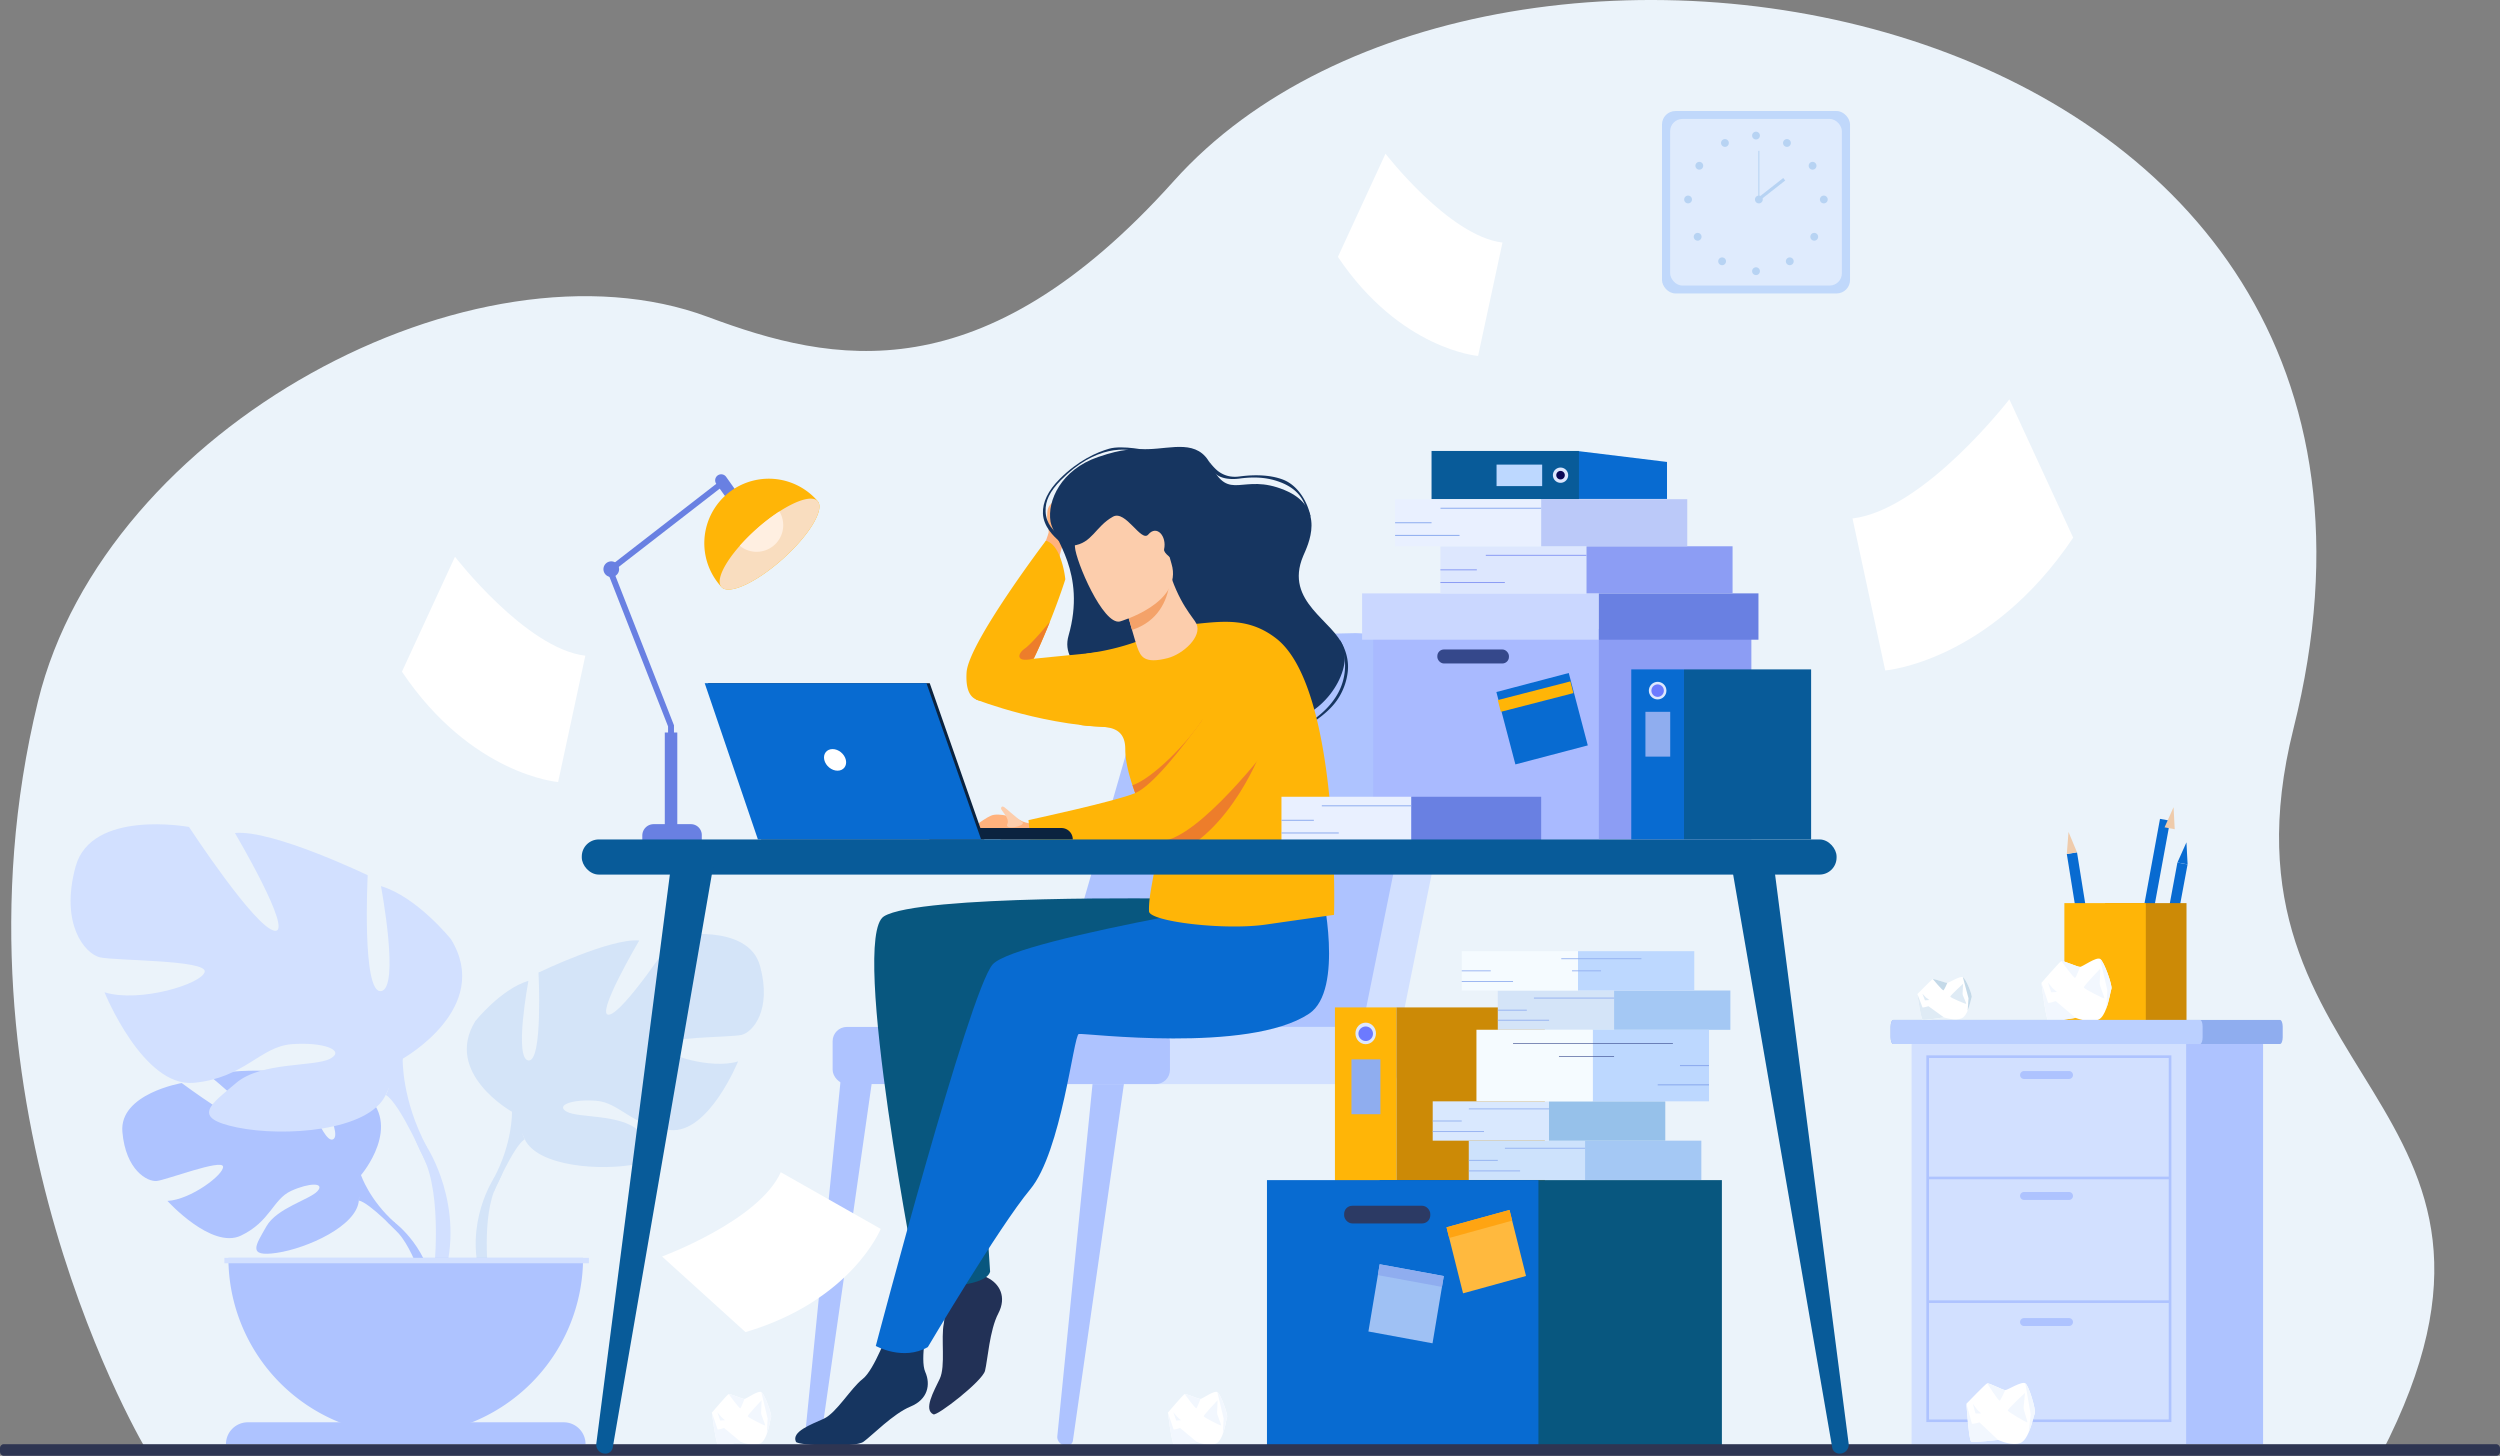 <svg xmlns="http://www.w3.org/2000/svg" viewBox="0 0 2450.62 1427.06"><rect x="0" y="0" width="2450.62" height="1427.06" fill="#808080" stroke="none"/><defs><style>.cls-1{fill:#ebf3fa;}.cls-2{fill:#086bd1;}.cls-3{fill:#efcbab;}.cls-4{fill:#cc8a06;}.cls-5{fill:#ffb507;}.cls-6{fill:#fff;}.cls-7{fill:#f2f7fe;}.cls-8{fill:#8fadef;}.cls-9{fill:#bbd0ff;}.cls-10{fill:#aec3ff;}.cls-11{fill:#d2e0ff;}.cls-12{fill:#c0d8fb;}.cls-13{fill:#dfebfd;}.cls-14{fill:#b7d3f3;}.cls-15{fill:#d4e4f8;}.cls-16{fill:#c4d9e8;}.cls-17{fill:#dfebf5;}.cls-18{fill:#223156;}.cls-19{fill:#08577f;}.cls-20{fill:#163560;}.cls-21{fill:#ffb27d;}.cls-22{fill:#fccdac;}.cls-23{fill:#f4a269;}.cls-24{fill:#ed7d2b;}.cls-25{fill:#dde7fe;}.cls-26{fill:#6c7aff;}.cls-27{fill:#cde2fc;}.cls-28{fill:#a4c8f4;}.cls-29{fill:#d9e8fe;}.cls-30{fill:#96c1ea;}.cls-31{fill:#f5fbff;}.cls-32{fill:#bdd8ff;}.cls-33{fill:#35488b;}.cls-34{fill:#2c3a64;}.cls-35{fill:#9fc1f4;}.cls-36{fill:#ffb93e;}.cls-37{fill:#ffa412;}.cls-38{fill:#8c9df4;}.cls-39{fill:#a9baff;}.cls-40{fill:#cad7ff;}.cls-41{fill:#6980e2;}.cls-42{fill:#085b99;}.cls-43{fill:#0b0755;}.cls-44{fill:#e9f0ff;}.cls-45{fill:#bbc9f9;}.cls-46{fill:#2e3552;}.cls-47{fill:#0b233f;}.cls-48{fill:#f9ddbf;}.cls-49{fill:#ffefe1;}</style></defs><g id="Layer_2" data-name="Layer 2"><g id="_Layer_" data-name="&lt;Layer&gt;"><path class="cls-1" d="M145.07,1424.16s-205.28-338-107.8-736.83c66-269.91,428.9-461.64,656.72-376.65,122,45.5,268.08,77.15,456.76-133.38C1465.69-174.11,2429.09-7.2,2248.2,714.17c-87.54,349.09,266.42,361.78,86.06,710.73Z"/><rect class="cls-2" x="2035.39" y="835.54" width="10.13" height="119.44" transform="translate(-116.11 334.76) rotate(-9.12)"/><polygon class="cls-3" points="2027.66 815.53 2025.99 837.1 2035.99 835.49 2027.66 815.53"/><rect class="cls-2" x="2123.44" y="845.37" width="10.13" height="119.44" transform="translate(201.2 -373.67) rotate(10.53)"/><polygon class="cls-2" points="2143.26 825.7 2134.43 845.45 2144.4 847.3 2143.26 825.7"/><rect class="cls-2" x="2110.81" y="810.92" width="10.13" height="119.44" transform="matrix(0.98, 0.18, -0.18, 0.98, 194.71, -371.96)"/><polygon class="cls-3" points="2130.63 791.25 2121.8 811 2131.77 812.85 2130.63 791.25"/><rect class="cls-4" x="2063.5" y="885.28" width="79.82" height="115.04"/><rect class="cls-5" x="2023.59" y="885.28" width="79.82" height="115.04"/><path class="cls-6" d="M2069.71,969.28c-.75,1.8-2.13,11.35-5.07,19.35h0c-1.77,4.81-4.1,9-7.19,10.68-8.25,4.41-22.85-1.55-22.85-1.55s-24.23,4.16-26.66,3.17-6.83-37.47-6.83-37.47,17.88-20.75,19.54-21.41,15.95,5.89,18.32,5.76,15.76-10,19.61-7.89S2070.91,966.39,2069.71,969.28Z"/><path class="cls-7" d="M2039,947.82s-3.7,9.81-4.84,10.72-13.48-16.48-13.48-16.48C2022.31,941.4,2036.6,948,2039,947.82Z"/><path class="cls-7" d="M2058.82,949.46s-16.44,17-16.13,18.49,19.42,11.16,20.07,10.75-4.65-12.36-4.53-14.43S2058.82,949.46,2058.82,949.46Z"/><path class="cls-7" d="M2069.71,969.28c-.75,1.8-2.13,11.35-5.07,19.35h0l1.07-18-7.13-30.7C2062.43,942,2070.91,966.39,2069.71,969.28Z"/><path class="cls-7" d="M2034.6,997.77s-24.23,4.16-26.66,3.17-6.83-37.47-6.83-37.47,6.34,18.48,6.51,19.41,7.56-1.54,7.56-1.54Z"/><polygon class="cls-7" points="2007.46 963.12 2010.71 972.68 2016.29 972.37 2011.92 968.52 2007.46 963.12"/><path class="cls-8" d="M1853.32,1006.39v10.39c0,3.64,1.18,6.61,2.62,6.61H2235c1.44,0,2.62-3,2.62-6.61v-10.39c0-3.63-1.18-6.6-2.62-6.6H1855.94C1854.5,999.79,1853.32,1002.76,1853.32,1006.39Z"/><path class="cls-9" d="M1853.32,1006.39v10.39c0,3.64,1.08,6.61,2.4,6.61h301c1.31,0,2.39-3,2.39-6.61v-10.39c0-3.63-1.08-6.6-2.39-6.6h-301C1854.4,999.79,1853.32,1002.76,1853.32,1006.39Z"/><rect class="cls-10" x="1949.26" y="1023.39" width="269.12" height="392.26" transform="translate(4167.65 2439.04) rotate(180)"/><rect class="cls-11" x="1873.85" y="1023.39" width="269.12" height="392.26" transform="translate(4016.81 2439.04) rotate(180)"/><path class="cls-10" d="M1888.3,1034.47h240.2V1394H1888.3Zm237.61,2.6h-235V1391.4h235Z"/><rect class="cls-10" x="1889.6" y="1153.4" width="237.61" height="2.59"/><rect class="cls-10" x="1889.6" y="1274.65" width="237.61" height="2.59"/><path class="cls-10" d="M1984.06,1057.66h44.09a3.9,3.9,0,0,0,3.89-3.89h0a3.9,3.9,0,0,0-3.89-3.89h-44.09a3.9,3.9,0,0,0-3.89,3.89h0A3.9,3.9,0,0,0,1984.06,1057.66Z"/><path class="cls-10" d="M1984.06,1176.23h44.09a3.9,3.9,0,0,0,3.89-3.89h0a3.9,3.9,0,0,0-3.89-3.89h-44.09a3.9,3.9,0,0,0-3.89,3.89h0A3.9,3.9,0,0,0,1984.06,1176.23Z"/><path class="cls-10" d="M1984.06,1299.83h44.09a3.9,3.9,0,0,0,3.89-3.89h0a3.9,3.9,0,0,0-3.89-3.89h-44.09a3.9,3.9,0,0,0-3.89,3.89h0A3.9,3.9,0,0,0,1984.06,1299.83Z"/><rect class="cls-12" x="1629.17" y="108.84" width="184.32" height="178.82" rx="13.18"/><rect class="cls-13" x="1637.15" y="116.59" width="168.35" height="163.33" rx="12.04"/><path class="cls-14" d="M1717.51,132.91a3.82,3.82,0,1,1,3.82,3.82A3.82,3.82,0,0,1,1717.51,132.91Z"/><path class="cls-14" d="M1748.32,138.31a3.82,3.82,0,1,1,1.48,5.19A3.82,3.82,0,0,1,1748.32,138.31Z"/><path class="cls-14" d="M1774.71,159.28a3.82,3.82,0,1,1-1.14,5.27A3.81,3.81,0,0,1,1774.71,159.28Z"/><path class="cls-14" d="M1787.79,191.73a3.82,3.82,0,1,1-3.82,3.82A3.82,3.82,0,0,1,1787.79,191.73Z"/><path class="cls-14" d="M1781.11,229.4a3.82,3.82,0,1,1-5.4,0A3.82,3.82,0,0,1,1781.11,229.4Z"/><path class="cls-14" d="M1757.13,253.44a3.82,3.82,0,1,1-5.4,0A3.8,3.8,0,0,1,1757.13,253.44Z"/><path class="cls-14" d="M1717.51,265.83a3.82,3.82,0,1,1,3.82,3.82A3.82,3.82,0,0,1,1717.51,265.83Z"/><path class="cls-14" d="M1694.21,138.31a3.82,3.82,0,1,0-1.48,5.19A3.82,3.82,0,0,0,1694.21,138.31Z"/><path class="cls-14" d="M1667.82,159.28a3.82,3.82,0,1,0,1.14,5.27A3.81,3.81,0,0,0,1667.82,159.28Z"/><path class="cls-14" d="M1654.75,191.73a3.82,3.82,0,1,0,3.81,3.82A3.82,3.82,0,0,0,1654.75,191.73Z"/><path class="cls-14" d="M1661.42,229.4a3.82,3.82,0,1,0,5.4,0A3.82,3.82,0,0,0,1661.42,229.4Z"/><path class="cls-14" d="M1685.4,253.44a3.82,3.82,0,1,0,5.4,0A3.82,3.82,0,0,0,1685.4,253.44Z"/><path class="cls-14" d="M1720.3,195.55a3.82,3.82,0,1,1,3.82,3.82A3.82,3.82,0,0,1,1720.3,195.55Z"/><rect class="cls-14" x="1723.59" y="147.85" width="1.04" height="47.7"/><rect class="cls-14" x="1720.2" y="184" width="32.15" height="3.13" transform="translate(255.98 1111.73) rotate(-38.13)"/><path class="cls-10" d="M353.87,1151.89s42.32-49.37,2.61-80.74c0,0-29-17.56-52.66-16.13,0,0,33.51,56.2,22.67,61.79s-32.83-65.32-32.83-65.32-66-6.4-87.24,3.81c0,0,56.43,46.18,44.55,48.93s-72.84-42.58-72.84-42.58-61.43,10.46-58.16,47.94,24.44,49.05,33.75,48.05,63.73-21.77,64.91-14.15-31.57,32.54-54.51,33.7c0,0,43.31,47.77,72.1,34s31.24-35.64,49.18-43.83,33.27-8.18,25.86.18-39.89,16.49-50.15,34.64-19.47,30.39,10.32,25.91,78.19-26.27,80.31-51.23Z"/><path class="cls-10" d="M150.16,1110.6s166.86-6.43,203.71,41.29c0,0,8.15,24.4,33.23,46.63l3.9,10.65s-28.91-30.48-39.26-32.33C351.74,1176.84,367.92,1117.72,150.16,1110.6Z"/><path class="cls-10" d="M387.1,1198.52s35.81,26.49,38.3,73.81l-6.5.59s-11.44-48.94-32.12-68.08S387.1,1198.52,387.1,1198.52Z"/><path class="cls-15" d="M501.84,1089.8s-67.33-37.7-35.91-88.87c0,0,25.13-31.41,52.06-39.49,0,0-14.36,76.3,0,78.09s9.87-86.17,9.87-86.17,70.92-34.11,98.74-31.42c0,0-44,74.51-29.62,72.71s63.73-77.19,63.73-77.19,72.71-13.47,84.38,29.62-7.19,64.62-18,67.32-79.88,1.79-78.09,10.77,48.47,23.34,74.5,15.26c0,0-28.72,70.91-66.42,67.32s-49.37-26.93-72.71-28.73-40.39,4.49-28.72,10.78,51.16,2.06,70,18.08,34.11,25.9-.89,33.08-97.84,2.69-110.41-24.24Z"/><path class="cls-15" d="M711.87,960.54s-188.49,61-210,129.26c0,0,.89,30.52-18,65.52v13.47s19.75-45.78,30.52-52.07C514.4,1116.72,472.21,1057.48,711.87,960.54Z"/><path class="cls-15" d="M483.88,1155.32s-29.07,44.14-12.49,97.88l7.47-2s-7.26-59.19,7.95-89S483.88,1155.32,483.88,1155.32Z"/><path class="cls-11" d="M394.73,1037.8s88.74-49.69,47.33-117.13c0,0-33.13-41.42-68.62-52.07,0,0,18.93,100.58,0,102.94s-13-113.59-13-113.59S267,813,230.27,816.54c0,0,58,98.21,39,95.84s-84-101.75-84-101.75-95.84-17.75-111.22,39,9.47,85.19,23.67,88.74,105.3,2.37,102.94,14.2-63.9,30.77-98.21,20.12c0,0,37.86,93.47,87.56,88.74s65.07-35.5,95.84-37.86,53.24,5.91,37.86,14.19-67.44,2.72-92.29,23.84-45,34.14,1.18,43.61,129,3.55,145.54-32Z"/><path class="cls-11" d="M117.86,867.42s248.48,80.46,276.87,170.38c0,0-1.18,40.23,23.67,86.38v17.75s-26-60.35-40.23-68.63C378.17,1073.3,433.78,995.21,117.86,867.42Z"/><path class="cls-11" d="M418.4,1124.18s38.32,58.19,16.47,129l-9.86-2.65s9.57-78-10.48-117.25S418.4,1124.18,418.4,1124.18Z"/><path class="cls-10" d="M397.72,1406.8A173.83,173.83,0,0,1,223.89,1233H571.55A173.82,173.82,0,0,1,397.72,1406.8Z"/><path class="cls-10" d="M221.49,1415.65H574a21.44,21.44,0,0,0-21.44-21.45H242.94a21.45,21.45,0,0,0-21.45,21.45Z"/><rect class="cls-11" x="219.94" y="1232.97" width="357.33" height="5.33" transform="translate(797.21 2471.28) rotate(180)"/><path class="cls-6" d="M755.83,1389.3c-.62,1.53-1.74,9.61-4.18,16.37h0c-1.48,4.08-3.42,7.66-6,9.07-7,3.77-19.32-1.2-19.32-1.2s-20.45,3.64-22.51,2.81-6-31.62-6-31.62,15-17.63,16.41-18.2,13.51,4.91,15.51,4.78,13.27-8.49,16.53-6.76S756.83,1386.85,755.83,1389.3Z"/><path class="cls-7" d="M729.75,1371.32s-3.08,8.31-4,9.08-11.47-13.86-11.47-13.86C715.64,1366,727.75,1371.45,729.75,1371.32Z"/><path class="cls-7" d="M746.53,1372.61s-13.81,14.45-13.54,15.7,16.46,9.34,17,9-4-10.42-3.91-12.18S746.53,1372.61,746.53,1372.61Z"/><path class="cls-7" d="M755.83,1389.3c-.62,1.53-1.74,9.61-4.18,16.37h0l.82-15.23-6.18-25.9C749.55,1366.29,756.83,1386.85,755.83,1389.3Z"/><path class="cls-7" d="M726.3,1413.55s-20.45,3.64-22.51,2.81-6-31.62-6-31.62,5.46,15.58,5.6,16.36,6.38-1.33,6.38-1.33Z"/><polygon class="cls-7" points="703.2 1384.41 705.99 1392.47 710.71 1392.18 707 1388.95 703.2 1384.41"/><path class="cls-6" d="M1202.83,1389.3c-.63,1.53-1.74,9.61-4.19,16.37h0c-1.47,4.08-3.42,7.66-6,9.07-6.95,3.77-19.31-1.2-19.31-1.2s-20.45,3.64-22.52,2.81-6-31.62-6-31.62,15-17.63,16.4-18.2,13.51,4.91,15.51,4.78,13.27-8.49,16.53-6.76S1203.83,1386.85,1202.83,1389.3Z"/><path class="cls-7" d="M1176.74,1371.32s-3.08,8.31-4,9.08-11.48-13.86-11.48-13.86C1162.63,1366,1174.74,1371.45,1176.74,1371.32Z"/><path class="cls-7" d="M1193.53,1372.61s-13.81,14.45-13.54,15.7,16.46,9.34,17,9-4-10.42-3.9-12.18S1193.53,1372.61,1193.53,1372.61Z"/><path class="cls-7" d="M1202.83,1389.3c-.63,1.53-1.74,9.61-4.19,16.37h0l.82-15.23-6.18-25.9C1196.54,1366.29,1203.83,1386.85,1202.83,1389.3Z"/><path class="cls-7" d="M1173.3,1413.55s-20.45,3.64-22.52,2.81-6-31.62-6-31.62,5.45,15.58,5.6,16.36,6.38-1.33,6.38-1.33Z"/><polygon class="cls-7" points="1150.19 1384.41 1152.98 1392.47 1157.7 1392.18 1153.99 1388.95 1150.19 1384.41"/><path class="cls-6" d="M1994.61,1385.42c-.84,1.73-2.71,11-6,18.72h0c-2,4.63-4.52,8.65-7.65,10.1-8.33,3.89-22.34-2.77-22.34-2.77s-24,2.77-26.35,1.67-4.67-37.15-4.67-37.15,18.68-19.41,20.35-20,15.34,6.65,17.67,6.65,16-8.92,19.68-6.68S1995.94,1382.65,1994.61,1385.42Z"/><path class="cls-7" d="M1965.59,1362.69s-4.17,9.43-5.33,10.26-12.34-16.91-12.34-16.91C1949.58,1355.48,1963.26,1362.69,1965.59,1362.69Z"/><path class="cls-7" d="M1985,1365.37s-17.06,15.8-16.84,17.28,18.45,12,19.12,11.65-3.89-12.39-3.67-14.42S1985,1365.37,1985,1365.37Z"/><path class="cls-7" d="M1994.61,1385.42c-.84,1.73-2.71,11-6,18.72h0l2-17.62-5.34-30.52C1988.94,1358.26,1995.94,1382.65,1994.61,1385.42Z"/><path class="cls-7" d="M1958.59,1411.48s-24,2.77-26.35,1.67-4.67-37.15-4.67-37.15,5.23,18.48,5.34,19.4,7.5-1.09,7.5-1.09Z"/><polygon class="cls-7" points="1933.83 1376 1936.49 1385.56 1942 1385.56 1937.91 1381.54 1933.83 1376"/><path class="cls-6" d="M1932.72,977.59c-.58,1.23-1.66,7.7-3.94,13.14h0c-1.38,3.27-3.19,6.16-5.59,7.31-6.4,3.08-17.72-.79-17.72-.79s-18.79,3.09-20.68,2.45-5.29-25.24-5.29-25.24,13.88-14.24,15.17-14.7,12.37,3.8,14.21,3.68,12.22-6.92,15.21-5.56S1933.65,975.62,1932.72,977.59Z"/><path class="cls-16" d="M1908.88,963.44s-2.88,6.67-3.76,7.3-10.45-11-10.45-11C1896,959.29,1907,963.56,1908.88,963.44Z"/><path class="cls-17" d="M1924.28,964.32S1911.52,976,1911.76,977s15,7.32,15.56,7-3.6-8.3-3.51-9.71S1924.28,964.32,1924.28,964.32Z"/><path class="cls-16" d="M1932.72,977.59c-.58,1.23-1.66,7.7-3.94,13.14h0l.84-12.18-5.52-20.67C1927.08,959.24,1933.65,975.62,1932.72,977.59Z"/><path class="cls-17" d="M1905.47,997.25s-18.79,3.09-20.68,2.45-5.29-25.24-5.29-25.24,4.92,12.41,5,13,5.86-1.13,5.86-1.13Z"/><polygon class="cls-17" points="1884.43 974.14 1886.94 980.57 1891.28 980.29 1887.89 977.74 1884.43 974.14"/><path class="cls-18" d="M913.89,1244.45s14.37,38.47,11.32,52.75,1.87,41.94-4,54.31S905,1381.87,915,1386.42c3.8,1.73,48-32.57,50.55-42.68s4.5-40,13-56.18,1.37-29.28-10.86-35.24-29.27-38.6-29.27-38.6Z"/><path class="cls-10" d="M1045.9,1417.07h-.65c-5.25-.1-9.31-4.39-8.81-9.33l35-350.15,30.6,2.73-50.34,352A5.7,5.7,0,0,1,1045.9,1417.07Z"/><path class="cls-10" d="M1383.5,1417.07h.64c5.26-.1,9.32-4.39,8.82-9.33l-35.06-350.15-30.59,2.73,50.34,352A5.69,5.69,0,0,0,1383.5,1417.07Z"/><path class="cls-10" d="M798.55,1417.07h-.64c-5.26-.1-9.32-4.39-8.82-9.33l35.06-350.15,30.59,2.73-50.34,352A5.7,5.7,0,0,1,798.55,1417.07Z"/><path class="cls-11" d="M1373.06,1006.64l62.23-307.33c8-41.61-26.49-79.66-71.26-78.64l-120,2.74a94.82,94.82,0,0,0-88.91,68.44l-91,314.79Z"/><path class="cls-10" d="M1335.41,1006.64l62.23-307.33c8-41.61-26.49-79.66-71.26-78.64l-120,2.74a94.82,94.82,0,0,0-88.91,68.44l-91,314.79Z"/><path class="cls-11" d="M880.85,1006.64h492.21a0,0,0,0,1,0,0v38.71a17.35,17.35,0,0,1-17.35,17.35H880.85a17.35,17.35,0,0,1-17.35-17.35V1024A17.35,17.35,0,0,1,880.85,1006.64Z"/><rect class="cls-10" x="816.18" y="1006.64" width="330.66" height="56.05" rx="13.97"/><path class="cls-19" d="M1152.55,880.89s-252.48-4-286.16,17.41,33.67,363.54,33.67,363.54,65.3,2.08,70.49-15.2c0,0-11.75-160.31-1.47-188S973,992.57,973,992.57s127.72,19.49,168.28,9.89S1152.55,880.89,1152.55,880.89Z"/><path class="cls-20" d="M871,1304.15s-13.85,38.67-25.39,47.6S820,1385,807.54,1390.69s-32,12.69-27.31,22.63c1.79,3.77,57.7,6.1,66.16,0s29.23-27.63,46.15-34.55,19.94-21.49,14.44-33.93,2.54-48.38,2.54-48.38Z"/><path class="cls-2" d="M1295.72,871.9S996.11,918.78,973,945.45s-114.5,373.92-114.5,373.92,26.67,15,51,1.12c0,0,69.6-117.7,100.35-154.62s42.55-151.16,47.61-152.31,166.3,19.47,225.7-19.84C1318.18,970.56,1295.72,871.9,1295.72,871.9Z"/><path class="cls-21" d="M1017.4,807.58s-10.62.76-18.07-3.93c-2.5-1.58-20.1-7.68-28.15-4s-25,16.11-20.37,19.78,19.63,1.53,23.28.34,9.93,7.92,16.52,7.43,16-4.06,30-1.88,11.6-17.94,9.56-19.65S1017.4,807.58,1017.4,807.58Z"/><path class="cls-22" d="M1002.62,806.32s-12-9.72-15.78-13.18-5.13-3-5.56-.83,9,9.61,6.11,15.62S1004.07,810.2,1002.62,806.32Z"/><path class="cls-20" d="M1275.37,715l-.79-1.44c14.74-8.08,26-17.55,33.33-28.16a57.29,57.29,0,0,0,10.31-27.29,56.39,56.39,0,0,0-4.69-28.85l0-1.69c.27.51,9.35,13.33,7.67,30.27a61.16,61.16,0,0,1-10.65,28.66C1303,697.28,1290.34,706.76,1275.37,715Z"/><path class="cls-21" d="M1023.23,535.3s4.2-10.71,4.71-13.39-4.17-19.89.86-26.32,20-18.92,22.23-13.94-2.94,18-4.81,21,4.93,10.66,3,16.46-9.48,15-10.6,28-16.34,5-17.43,2.75S1023.23,535.3,1023.23,535.3Z"/><path class="cls-20" d="M1076.35,448c25.53-8.71,33.18-7.37,49.18-7.73,23.41-.53,48.81-10,61.12,15,18.63,37.76,30.87,7.8,72.56,25.13s22.63,54.25,18.25,64.59c-19.2,45.38,31,63.76,39.44,89.71s-22.4,72.18-62.26,72.75-225-22.22-207.23-84.24-14.93-95.73-17.62-111.84C1026.37,490.86,1040.19,460.35,1076.35,448Z"/><path class="cls-5" d="M1307.67,896.81q-35.87,5-66.72,9.48c-41.06,5.94-114.33-3-114.64-13-.49-16.43,5.22-33.8,6.42-50.11.57-7.8.12-15.35-2.53-22.44-.9-2.39-2-5.13-3.26-8.15-2.56-6.17-5.73-13.51-8.92-21.39-1.8-4.46-3.6-9.1-5.3-13.81-.77-2.09-1.5-4.2-2.2-6.3-.16-.47-.32-1-.47-1.41-.51-1.54-1-3.06-1.46-4.6s-.87-2.91-1.28-4.37a132.45,132.45,0,0,1-3.35-15.16,70.31,70.31,0,0,1-.91-11.1c0-15.68-8.4-20.17-18.75-21.68-4.59-.67-9.53-.77-14.28-1h0a66.8,66.8,0,0,1-10.66-1.12c-6.92-1.47-14.18-39.7-5.16-59.26,2.78-6,7.11-10.29,13.48-11.15h.07a233.17,233.17,0,0,0,45.42-10.9c4-1.47,56.41-17.48,59.72-17.83,27.72-2.82,52.55-5.64,78.34,14.52C1313.76,675,1307.86,896.43,1307.67,896.81Z"/><path class="cls-20" d="M1038.18,530.29c-4.94-4.21-15.33-14-15.85-26.9-.45-11.14,5.1-22.56,16.48-33.95,18.11-18.13,36.3-26.1,48.38-29.59,13.12-3.8,38.21,1.86,38.58,1.89l-8,2c-12.93-5-43.76-7.82-77.82,26.88-10.94,11.15-15.38,20.21-15,30.86.5,12.28,8.08,18.8,12.81,22.83.24.2,6.34,1.7,6.34,1.7S1038.32,530.4,1038.18,530.29Z"/><path class="cls-22" d="M1144.6,645.13c-23.27,6-26.51-1.87-29.68-10.41-1.31-3.54-3.12-9.76-5.25-17.23-.88-3.13-1.83-6.48-2.83-9.94-1.9-6.67-4.11-13.47-5.89-18.76-1.94-5.77-3.38-9.74-3.38-9.74l44.49-22.7,2.65-1.35c10.25,36.66,25.37,50.46,28.1,56.43C1178.56,624,1159.86,641.16,1144.6,645.13Z"/><path class="cls-23" d="M1146.1,573.14c-1.92,14.88-10.56,36-36.43,44.35-.88-3.13-1.83-6.48-2.83-9.94-1.9-6.67-4.11-13.47-5.89-18.76Z"/><path class="cls-22" d="M1097.73,609.22s62.38-17.87,50.65-56.54-11.57-67-51.89-57.25-43.54,26.86-42.77,40.72S1081.21,612.87,1097.73,609.22Z"/><path class="cls-20" d="M1091,506.46c-17.36,9.69-20.44,26.26-39.41,28.4-15.56,1.76-23.37-41.41,9.14-58.14,39.44-20.29,34.29-34.82,51.3-36.38,28.09-2.57,48.47,90.82,46.92,92.68s-8.25,15.9-8.25,15.9-10.47-6.45-9.6-10.45c2.82-12.93-7.22-24.31-15.47-14.54C1118.71,532.18,1103.46,499.53,1091,506.46Z"/><path class="cls-5" d="M1044.28,567.86s-5.37,17.33-15.09,41.55h0c-3.25,8.09-7,17-11.16,26.19q-2.38,5.26-4.65,9.85l-.14.27c-14.35,29-25.68,38.51-38.85,40.72-5.52.93-11,1.39-15.5,0-7.45-2.21-12.47-9.31-11.4-27.24,1.72-28.86,77.74-129.17,77.74-129.17,6.39,1.79,10.73,8.25,13.63,15.35A90.71,90.71,0,0,1,1044.28,567.86Z"/><path class="cls-5" d="M1102.13,636.82S989.78,648.15,975,649.47s-18.33,36.18-18.33,36.18,70.94,28.06,144,27.47S1102.13,636.82,1102.13,636.82Z"/><path class="cls-20" d="M1284.83,506.7c-3.28-15.56-13-31.34-27.65-36.74-11.13-4.12-25.72-5.13-42.19-2.9-7.91,1.07-14.93-.66-20.85-5.14-4.35-3.29-8.94-9.48-9.12-9.75h0l1.92,5.31c-2.46,3.75.75,4.1,5.51,7.72h0c4.39,3.34,12.22,5.31,22.82,3.88,16.13-2.18,28.3-.66,39.12,3.35,11.66,4.31,20.24,11.21,24.55,22.07h0a41.58,41.58,0,0,1,2,6.7l3.69,5.2h0Z"/><path class="cls-24" d="M1029.18,609.42c-3.25,8.09-7,17-11.16,26.19q-2.38,5.26-4.65,9.85a12.56,12.56,0,0,1-1.4.4h0a26.92,26.92,0,0,1-8.14.81c-7.26-.69-5.05-6.87.7-10.9C1011.77,630.69,1028.89,609.78,1029.18,609.42Z"/><path class="cls-24" d="M1234.92,739.3s-35.72,92.26-102.19,103.91c.57-7.8.12-15.35-2.53-22.44-.9-2.39-2-5.13-3.26-8.15,3.94-1.87,6.58-3,6.58-3Z"/><path class="cls-24" d="M1178.93,705.18l-32.84,86.07h-28l0,0c-1.8-4.46-3.6-9.1-5.3-13.81-.77-2.09-1.5-4.2-2.2-6.3-.16-.47-.32-1-.47-1.41C1129.38,763.27,1163.37,729.12,1178.93,705.18Z"/><path class="cls-5" d="M1225,636.82s-78.87,126.42-112.25,140.6c-19,8.08-104.58,26.47-104.58,26.47l1.73,19s122.6,4.5,136.23,0c40.11-13.24,105.11-100.58,105.11-100.58Z"/><rect class="cls-5" x="1308.57" y="987.52" width="60.32" height="204.11"/><rect class="cls-4" x="1368.89" y="987.52" width="145.46" height="204.11"/><ellipse class="cls-25" cx="1338.73" cy="1013.01" rx="10.07" ry="10.56"/><path class="cls-26" d="M1331.61,1013a7.13,7.13,0,1,1,7.12,7.47A7.3,7.3,0,0,1,1331.61,1013Z"/><rect class="cls-8" x="1324.76" y="1038.45" width="28.37" height="53.76"/><rect class="cls-27" x="1439.76" y="1118.13" width="113.99" height="38.54"/><rect class="cls-28" x="1553.75" y="1118.13" width="113.99" height="38.54"/><rect class="cls-8" x="1439.77" y="1136.98" width="28.44" height="0.84"/><rect class="cls-8" x="1475.18" y="1125.12" width="78.57" height="0.84"/><rect class="cls-8" x="1439.77" y="1147.36" width="50.29" height="0.84"/><rect class="cls-29" x="1404.41" y="1079.59" width="113.99" height="38.54"/><rect class="cls-30" x="1518.4" y="1079.59" width="113.99" height="38.54"/><rect class="cls-8" x="1404.41" y="1098.44" width="28.45" height="0.84"/><rect class="cls-8" x="1439.83" y="1086.58" width="78.57" height="0.84"/><rect class="cls-8" x="1404.41" y="1108.82" width="50.29" height="0.84"/><rect class="cls-15" x="1468.21" y="970.94" width="113.99" height="38.54"/><rect class="cls-28" x="1582.2" y="970.94" width="113.99" height="38.54"/><rect class="cls-8" x="1468.21" y="989.79" width="28.45" height="0.84"/><rect class="cls-8" x="1503.63" y="977.93" width="78.57" height="0.84"/><rect class="cls-8" x="1468.21" y="999.63" width="50.29" height="0.84"/><rect class="cls-31" x="1432.86" y="932.4" width="113.99" height="38.54"/><rect class="cls-32" x="1546.84" y="932.4" width="113.99" height="38.54"/><rect class="cls-8" x="1432.86" y="951.25" width="28.45" height="0.84"/><rect class="cls-8" x="1540.96" y="951.25" width="28.45" height="0.84"/><rect class="cls-8" x="1530.45" y="939.39" width="78.57" height="0.84"/><rect class="cls-8" x="1432.86" y="961.63" width="50.29" height="0.84"/><rect class="cls-32" x="1561.27" y="1009.43" width="113.99" height="70.16" transform="translate(3236.52 2089.01) rotate(180)"/><rect class="cls-31" x="1447.28" y="1009.43" width="113.99" height="70.16" transform="translate(3008.55 2089.01) rotate(180)"/><rect class="cls-8" x="1646.81" y="1043.94" width="28.44" height="1.13"/><rect class="cls-33" x="1483.15" y="1022.62" width="156.69" height="0.6"/><rect class="cls-8" x="1624.97" y="1062.83" width="50.29" height="1.13"/><rect class="cls-33" x="1528.17" y="1035.19" width="54.02" height="0.6"/><rect class="cls-19" x="1352.27" y="1156.81" width="335.61" height="260.09"/><rect class="cls-2" x="1241.94" y="1156.81" width="266.09" height="260.09"/><rect class="cls-34" x="1317.59" y="1181.94" width="84.44" height="17.33" rx="7.95"/><polygon class="cls-35" points="1404.23 1316.77 1341.39 1305.19 1352.42 1239.28 1415.26 1250.86 1404.23 1316.77"/><polygon class="cls-8" points="1413.48 1261.51 1350.64 1249.93 1352.42 1239.28 1415.26 1250.86 1413.48 1261.51"/><polygon class="cls-36" points="1495.88 1250.78 1434.17 1267.78 1417.96 1203.06 1479.67 1186.05 1495.88 1250.78"/><polygon class="cls-37" points="1482.29 1196.51 1420.58 1213.52 1417.96 1203.06 1479.67 1186.05 1482.29 1196.51"/><rect class="cls-38" x="1437.77" y="616.73" width="279" height="206.14"/><rect class="cls-39" x="1346.05" y="616.73" width="221.21" height="206.14"/><rect class="cls-33" x="1408.94" y="636.64" width="70.2" height="13.74" rx="6.45"/><rect class="cls-40" x="1335.2" y="581.65" width="232.06" height="45.41"/><rect class="cls-41" x="1567.26" y="581.65" width="156.47" height="45.41"/><rect class="cls-2" x="1474.93" y="667.88" width="73.37" height="73.37" transform="translate(-129.41 407.17) rotate(-14.72)"/><rect class="cls-5" x="1467.11" y="668.89" width="73.37" height="11.86" transform="matrix(0.97, -0.25, 0.25, 0.97, -122.1, 404.21)"/><polygon class="cls-2" points="1489.59 489.11 1547.77 442.27 1634.08 452.82 1634.08 489.11 1489.59 489.11"/><rect class="cls-42" x="1451.88" y="393.45" width="47.29" height="144.49" transform="translate(1941.21 -1009.83) rotate(90)"/><path class="cls-25" d="M1529.72,458.33a7.48,7.48,0,1,1-7.48,7.47A7.46,7.46,0,0,1,1529.72,458.33Z"/><path class="cls-43" d="M1529.72,461.62a4.18,4.18,0,1,1-4.18,4.18A4.18,4.18,0,0,1,1529.72,461.62Z"/><rect class="cls-32" x="1478.81" y="443.61" width="21.07" height="44.72" transform="translate(1955.32 -1023.38) rotate(90)"/><rect class="cls-25" x="1411.95" y="535.49" width="143.19" height="46.16"/><rect class="cls-38" x="1555.15" y="535.49" width="143.2" height="46.16"/><rect class="cls-38" x="1411.95" y="558.07" width="35.73" height="1"/><rect class="cls-38" x="1456.44" y="543.87" width="98.7" height="1"/><rect class="cls-38" x="1411.95" y="570.5" width="63.17" height="1"/><rect class="cls-44" x="1367.54" y="489.33" width="143.2" height="46.16"/><rect class="cls-45" x="1510.74" y="489.33" width="143.19" height="46.16"/><rect class="cls-8" x="1367.54" y="511.91" width="35.73" height="1"/><rect class="cls-8" x="1412.03" y="497.71" width="98.7" height="1"/><rect class="cls-8" x="1367.54" y="524.34" width="63.17" height="1"/><rect class="cls-46" y="1415.65" width="2450.62" height="11.41" rx="3.68"/><path class="cls-6" d="M1848,657.23s102.21-8.12,184.24-130.17l-62.58-135.61s-83.6,108.43-153.75,116.77Z"/><path class="cls-6" d="M1448.88,348.91s-76.23-6.05-137.41-97.09l46.67-101.14s62.35,80.87,114.67,87.09Z"/><path class="cls-6" d="M547.09,766.59S462.17,759.84,394,658.43l52-112.68s69.46,90.09,127.76,97Z"/><path class="cls-6" d="M863.33,1204.64S835,1274.93,730.79,1305.8L649,1231.69s95-35,116.35-82.62Z"/><path class="cls-47" d="M911,822.86H1051.6a11.2,11.2,0,0,0-11.21-11.2H911Z"/><polygon class="cls-47" points="911.39 669.73 694 669.73 746.14 822.86 964.94 822.86 911.39 669.73"/><polygon class="cls-2" points="690.79 669.72 742.94 822.86 961.74 822.86 908.19 669.72 690.79 669.72"/><path class="cls-6" d="M808,744.88c1.35,5.85,7.19,10.59,13,10.59s9.5-4.74,8.15-10.59-7.19-10.6-13-10.6S806.65,739,808,744.88Z"/><rect class="cls-44" x="1256.15" y="781.02" width="127.29" height="46.16"/><rect class="cls-41" x="1383.44" y="781.02" width="127.29" height="46.16"/><rect class="cls-8" x="1256.15" y="803.59" width="31.76" height="1"/><rect class="cls-8" x="1295.7" y="789.39" width="87.74" height="1"/><rect class="cls-8" x="1256.15" y="816.02" width="56.16" height="1"/><rect class="cls-2" x="1599.05" y="656.17" width="51.67" height="166.69"/><rect class="cls-42" x="1650.73" y="656.17" width="124.61" height="166.69"/><circle class="cls-25" cx="1624.89" cy="676.99" r="8.62" transform="translate(-2.78 1347.25) rotate(-45)"/><path class="cls-26" d="M1618.79,677a6.1,6.1,0,1,1,6.1,6.1A6.1,6.1,0,0,1,1618.79,677Z"/><rect class="cls-8" x="1612.93" y="697.77" width="24.3" height="43.91"/><polygon class="cls-41" points="654.86 810.75 660.66 810.75 660.66 710.97 601.37 559.68 707.23 477.65 703.68 473.07 594.39 557.76 654.86 712.06 654.86 810.75"/><path class="cls-41" d="M719.19,488.1h0a5.91,5.91,0,0,0,1.41-8.24l-8.82-12.44a5.91,5.91,0,0,0-8.24-1.4h0a5.91,5.91,0,0,0-1.41,8.24L711,486.7A5.91,5.91,0,0,0,719.19,488.1Z"/><path class="cls-41" d="M606.87,557.94a7.67,7.67,0,1,0-7.67,7.67A7.66,7.66,0,0,0,606.87,557.94Z"/><path class="cls-41" d="M629.63,807.88h58.31a0,0,0,0,1,0,0v5.46a11.14,11.14,0,0,1-11.14,11.14H640.34a10.71,10.71,0,0,1-10.71-10.71v-5.89A0,0,0,0,1,629.63,807.88Z" transform="translate(1317.56 1632.36) rotate(180)"/><rect class="cls-41" x="651.67" y="718.03" width="12.25" height="92.72" transform="translate(1315.58 1528.79) rotate(180)"/><path class="cls-5" d="M706.07,574.17q.4.47.84.9l.06.07c.26.3.54.59.81.87,7.92,6.87,34.17-5.44,59.56-28.15s40.54-47.41,34.6-56.05c-.25-.31-.51-.61-.78-.91l0-.06c-.26-.32-.54-.63-.81-.94a63.21,63.21,0,0,0-94.23,84.27Z"/><path class="cls-48" d="M706.9,575.08l.06.06.26.32a5.94,5.94,0,0,0,.57.55c7.91,6.86,34.16-5.44,59.54-28.15s40.55-47.41,34.61-56a6.38,6.38,0,0,0-.49-.62,1.33,1.33,0,0,0-.29-.29l-.06-.08c-5.39-5.1-20-.55-37.11,10.52a187.29,187.29,0,0,0-22.65,17.44A198.58,198.58,0,0,0,725.19,535C709.79,552.48,702,568.62,706.9,575.08Z"/><path class="cls-49" d="M725.19,535a25.78,25.78,0,0,0,16.5,5.9A26.07,26.07,0,0,0,764,501.35a187.29,187.29,0,0,0-22.65,17.44A198.58,198.58,0,0,0,725.19,535Z"/><rect class="cls-42" x="570.29" y="822.86" width="1230.01" height="34.45" rx="16.71"/><path class="cls-42" d="M592.65,1424.84l-.4,0a8.75,8.75,0,0,1-7.72-9.73l74.32-575,41.65,1.19-99.88,577.78A7.15,7.15,0,0,1,592.65,1424.84Z"/><path class="cls-42" d="M1804,1424.84l.41,0a8.75,8.75,0,0,0,7.72-9.73l-74.33-575-41.65,1.19,99.89,577.78A7.14,7.14,0,0,0,1804,1424.84Z"/></g></g></svg>